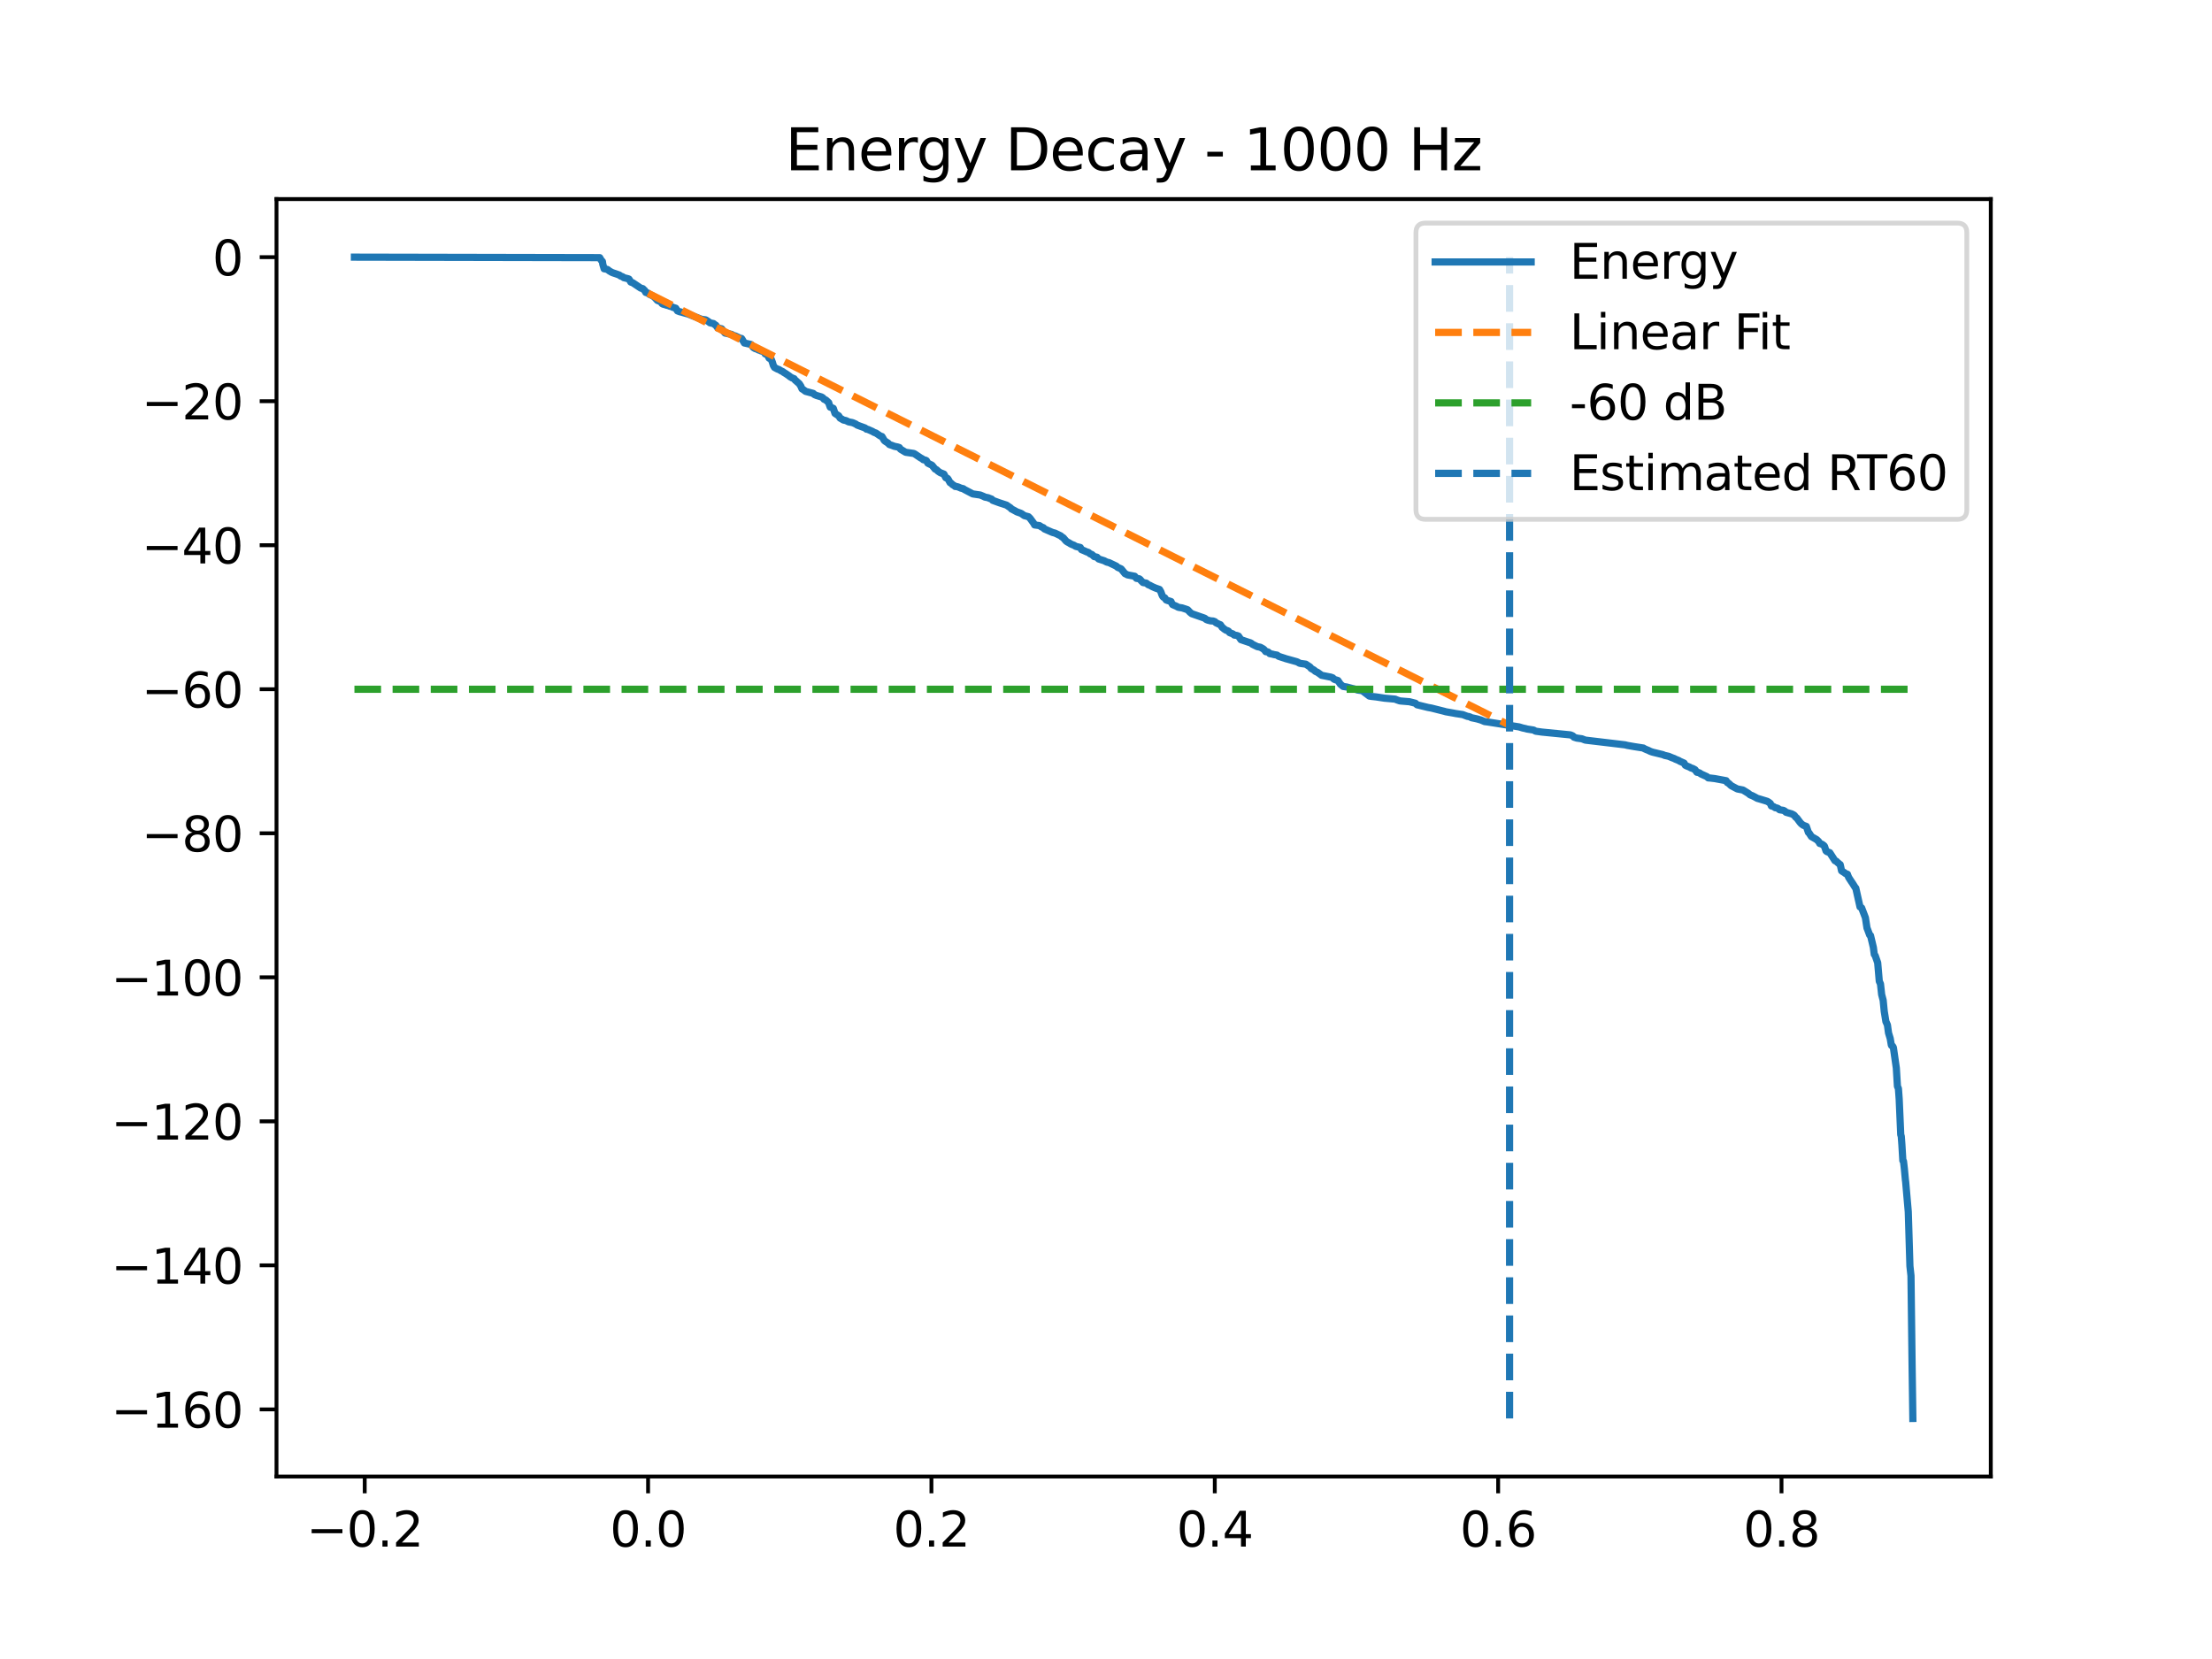 <?xml version="1.0" encoding="utf-8" standalone="no"?>
<!DOCTYPE svg PUBLIC "-//W3C//DTD SVG 1.1//EN"
  "http://www.w3.org/Graphics/SVG/1.1/DTD/svg11.dtd">
<svg xmlns:xlink="http://www.w3.org/1999/xlink" width="460.8pt" height="345.6pt" viewBox="0 0 460.8 345.6" xmlns="http://www.w3.org/2000/svg" version="1.1">
 <defs>
  <style type="text/css">*{stroke-linejoin: round; stroke-linecap: butt}</style>
 </defs>
 <g id="figure_1">
  <g id="patch_1">
   <path d="M 0 345.6 
L 460.8 345.6 
L 460.8 0 
L 0 0 
z
" style="fill: #ffffff"/>
  </g>
  <g id="axes_1">
   <g id="patch_2">
    <path d="M 57.6 307.584 
L 414.72 307.584 
L 414.72 41.472 
L 57.6 41.472 
z
" style="fill: #ffffff"/>
   </g>
   <g id="matplotlib.axis_1">
    <g id="xtick_1">
     <g id="line2d_1">
      <defs>
       <path id="m8388058965" d="M 0 0 
L 0 3.5 
" style="stroke: #000000; stroke-width: 0.8"/>
      </defs>
      <g>
       <use xlink:href="#m8388058965" x="75.979" y="307.584" style="stroke: #000000; stroke-width: 0.8"/>
      </g>
     </g>
     <g id="text_1">
      <!-- −0.2 -->
      <g transform="translate(63.837 322.182) scale(0.1 -0.1)">
       <defs>
        <path id="DejaVuSans-2212" d="M 678 2272 
L 4684 2272 
L 4684 1741 
L 678 1741 
L 678 2272 
z
" transform="scale(0.016)"/>
        <path id="DejaVuSans-30" d="M 2034 4250 
Q 1547 4250 1301 3770 
Q 1056 3291 1056 2328 
Q 1056 1369 1301 889 
Q 1547 409 2034 409 
Q 2525 409 2770 889 
Q 3016 1369 3016 2328 
Q 3016 3291 2770 3770 
Q 2525 4250 2034 4250 
z
M 2034 4750 
Q 2819 4750 3233 4129 
Q 3647 3509 3647 2328 
Q 3647 1150 3233 529 
Q 2819 -91 2034 -91 
Q 1250 -91 836 529 
Q 422 1150 422 2328 
Q 422 3509 836 4129 
Q 1250 4750 2034 4750 
z
" transform="scale(0.016)"/>
        <path id="DejaVuSans-2e" d="M 684 794 
L 1344 794 
L 1344 0 
L 684 0 
L 684 794 
z
" transform="scale(0.016)"/>
        <path id="DejaVuSans-32" d="M 1228 531 
L 3431 531 
L 3431 0 
L 469 0 
L 469 531 
Q 828 903 1448 1529 
Q 2069 2156 2228 2338 
Q 2531 2678 2651 2914 
Q 2772 3150 2772 3378 
Q 2772 3750 2511 3984 
Q 2250 4219 1831 4219 
Q 1534 4219 1204 4116 
Q 875 4013 500 3803 
L 500 4441 
Q 881 4594 1212 4672 
Q 1544 4750 1819 4750 
Q 2544 4750 2975 4387 
Q 3406 4025 3406 3419 
Q 3406 3131 3298 2873 
Q 3191 2616 2906 2266 
Q 2828 2175 2409 1742 
Q 1991 1309 1228 531 
z
" transform="scale(0.016)"/>
       </defs>
       <use xlink:href="#DejaVuSans-2212"/>
       <use xlink:href="#DejaVuSans-30" transform="translate(83.789 0)"/>
       <use xlink:href="#DejaVuSans-2e" transform="translate(147.412 0)"/>
       <use xlink:href="#DejaVuSans-32" transform="translate(179.199 0)"/>
      </g>
     </g>
    </g>
    <g id="xtick_2">
     <g id="line2d_2">
      <g>
       <use xlink:href="#m8388058965" x="135.007" y="307.584" style="stroke: #000000; stroke-width: 0.8"/>
      </g>
     </g>
     <g id="text_2">
      <!-- 0.0 -->
      <g transform="translate(127.055 322.182) scale(0.1 -0.1)">
       <use xlink:href="#DejaVuSans-30"/>
       <use xlink:href="#DejaVuSans-2e" transform="translate(63.623 0)"/>
       <use xlink:href="#DejaVuSans-30" transform="translate(95.41 0)"/>
      </g>
     </g>
    </g>
    <g id="xtick_3">
     <g id="line2d_3">
      <g>
       <use xlink:href="#m8388058965" x="194.035" y="307.584" style="stroke: #000000; stroke-width: 0.8"/>
      </g>
     </g>
     <g id="text_3">
      <!-- 0.2 -->
      <g transform="translate(186.083 322.182) scale(0.1 -0.1)">
       <use xlink:href="#DejaVuSans-30"/>
       <use xlink:href="#DejaVuSans-2e" transform="translate(63.623 0)"/>
       <use xlink:href="#DejaVuSans-32" transform="translate(95.41 0)"/>
      </g>
     </g>
    </g>
    <g id="xtick_4">
     <g id="line2d_4">
      <g>
       <use xlink:href="#m8388058965" x="253.063" y="307.584" style="stroke: #000000; stroke-width: 0.8"/>
      </g>
     </g>
     <g id="text_4">
      <!-- 0.4 -->
      <g transform="translate(245.111 322.182) scale(0.1 -0.1)">
       <defs>
        <path id="DejaVuSans-34" d="M 2419 4116 
L 825 1625 
L 2419 1625 
L 2419 4116 
z
M 2253 4666 
L 3047 4666 
L 3047 1625 
L 3713 1625 
L 3713 1100 
L 3047 1100 
L 3047 0 
L 2419 0 
L 2419 1100 
L 313 1100 
L 313 1709 
L 2253 4666 
z
" transform="scale(0.016)"/>
       </defs>
       <use xlink:href="#DejaVuSans-30"/>
       <use xlink:href="#DejaVuSans-2e" transform="translate(63.623 0)"/>
       <use xlink:href="#DejaVuSans-34" transform="translate(95.41 0)"/>
      </g>
     </g>
    </g>
    <g id="xtick_5">
     <g id="line2d_5">
      <g>
       <use xlink:href="#m8388058965" x="312.091" y="307.584" style="stroke: #000000; stroke-width: 0.8"/>
      </g>
     </g>
     <g id="text_5">
      <!-- 0.6 -->
      <g transform="translate(304.139 322.182) scale(0.1 -0.1)">
       <defs>
        <path id="DejaVuSans-36" d="M 2113 2584 
Q 1688 2584 1439 2293 
Q 1191 2003 1191 1497 
Q 1191 994 1439 701 
Q 1688 409 2113 409 
Q 2538 409 2786 701 
Q 3034 994 3034 1497 
Q 3034 2003 2786 2293 
Q 2538 2584 2113 2584 
z
M 3366 4563 
L 3366 3988 
Q 3128 4100 2886 4159 
Q 2644 4219 2406 4219 
Q 1781 4219 1451 3797 
Q 1122 3375 1075 2522 
Q 1259 2794 1537 2939 
Q 1816 3084 2150 3084 
Q 2853 3084 3261 2657 
Q 3669 2231 3669 1497 
Q 3669 778 3244 343 
Q 2819 -91 2113 -91 
Q 1303 -91 875 529 
Q 447 1150 447 2328 
Q 447 3434 972 4092 
Q 1497 4750 2381 4750 
Q 2619 4750 2861 4703 
Q 3103 4656 3366 4563 
z
" transform="scale(0.016)"/>
       </defs>
       <use xlink:href="#DejaVuSans-30"/>
       <use xlink:href="#DejaVuSans-2e" transform="translate(63.623 0)"/>
       <use xlink:href="#DejaVuSans-36" transform="translate(95.41 0)"/>
      </g>
     </g>
    </g>
    <g id="xtick_6">
     <g id="line2d_6">
      <g>
       <use xlink:href="#m8388058965" x="371.119" y="307.584" style="stroke: #000000; stroke-width: 0.8"/>
      </g>
     </g>
     <g id="text_6">
      <!-- 0.8 -->
      <g transform="translate(363.168 322.182) scale(0.1 -0.1)">
       <defs>
        <path id="DejaVuSans-38" d="M 2034 2216 
Q 1584 2216 1326 1975 
Q 1069 1734 1069 1313 
Q 1069 891 1326 650 
Q 1584 409 2034 409 
Q 2484 409 2743 651 
Q 3003 894 3003 1313 
Q 3003 1734 2745 1975 
Q 2488 2216 2034 2216 
z
M 1403 2484 
Q 997 2584 770 2862 
Q 544 3141 544 3541 
Q 544 4100 942 4425 
Q 1341 4750 2034 4750 
Q 2731 4750 3128 4425 
Q 3525 4100 3525 3541 
Q 3525 3141 3298 2862 
Q 3072 2584 2669 2484 
Q 3125 2378 3379 2068 
Q 3634 1759 3634 1313 
Q 3634 634 3220 271 
Q 2806 -91 2034 -91 
Q 1263 -91 848 271 
Q 434 634 434 1313 
Q 434 1759 690 2068 
Q 947 2378 1403 2484 
z
M 1172 3481 
Q 1172 3119 1398 2916 
Q 1625 2713 2034 2713 
Q 2441 2713 2670 2916 
Q 2900 3119 2900 3481 
Q 2900 3844 2670 4047 
Q 2441 4250 2034 4250 
Q 1625 4250 1398 4047 
Q 1172 3844 1172 3481 
z
" transform="scale(0.016)"/>
       </defs>
       <use xlink:href="#DejaVuSans-30"/>
       <use xlink:href="#DejaVuSans-2e" transform="translate(63.623 0)"/>
       <use xlink:href="#DejaVuSans-38" transform="translate(95.41 0)"/>
      </g>
     </g>
    </g>
   </g>
   <g id="matplotlib.axis_2">
    <g id="ytick_1">
     <g id="line2d_7">
      <defs>
       <path id="m8275391451" d="M 0 0 
L -3.5 0 
" style="stroke: #000000; stroke-width: 0.8"/>
      </defs>
      <g>
       <use xlink:href="#m8275391451" x="57.6" y="293.604" style="stroke: #000000; stroke-width: 0.8"/>
      </g>
     </g>
     <g id="text_7">
      <!-- −160 -->
      <g transform="translate(23.133 297.404) scale(0.1 -0.1)">
       <defs>
        <path id="DejaVuSans-31" d="M 794 531 
L 1825 531 
L 1825 4091 
L 703 3866 
L 703 4441 
L 1819 4666 
L 2450 4666 
L 2450 531 
L 3481 531 
L 3481 0 
L 794 0 
L 794 531 
z
" transform="scale(0.016)"/>
       </defs>
       <use xlink:href="#DejaVuSans-2212"/>
       <use xlink:href="#DejaVuSans-31" transform="translate(83.789 0)"/>
       <use xlink:href="#DejaVuSans-36" transform="translate(147.412 0)"/>
       <use xlink:href="#DejaVuSans-30" transform="translate(211.035 0)"/>
      </g>
     </g>
    </g>
    <g id="ytick_2">
     <g id="line2d_8">
      <g>
       <use xlink:href="#m8275391451" x="57.6" y="263.6" style="stroke: #000000; stroke-width: 0.8"/>
      </g>
     </g>
     <g id="text_8">
      <!-- −140 -->
      <g transform="translate(23.133 267.399) scale(0.1 -0.1)">
       <use xlink:href="#DejaVuSans-2212"/>
       <use xlink:href="#DejaVuSans-31" transform="translate(83.789 0)"/>
       <use xlink:href="#DejaVuSans-34" transform="translate(147.412 0)"/>
       <use xlink:href="#DejaVuSans-30" transform="translate(211.035 0)"/>
      </g>
     </g>
    </g>
    <g id="ytick_3">
     <g id="line2d_9">
      <g>
       <use xlink:href="#m8275391451" x="57.6" y="233.595" style="stroke: #000000; stroke-width: 0.8"/>
      </g>
     </g>
     <g id="text_9">
      <!-- −120 -->
      <g transform="translate(23.133 237.394) scale(0.1 -0.1)">
       <use xlink:href="#DejaVuSans-2212"/>
       <use xlink:href="#DejaVuSans-31" transform="translate(83.789 0)"/>
       <use xlink:href="#DejaVuSans-32" transform="translate(147.412 0)"/>
       <use xlink:href="#DejaVuSans-30" transform="translate(211.035 0)"/>
      </g>
     </g>
    </g>
    <g id="ytick_4">
     <g id="line2d_10">
      <g>
       <use xlink:href="#m8275391451" x="57.6" y="203.591" style="stroke: #000000; stroke-width: 0.8"/>
      </g>
     </g>
     <g id="text_10">
      <!-- −100 -->
      <g transform="translate(23.133 207.39) scale(0.1 -0.1)">
       <use xlink:href="#DejaVuSans-2212"/>
       <use xlink:href="#DejaVuSans-31" transform="translate(83.789 0)"/>
       <use xlink:href="#DejaVuSans-30" transform="translate(147.412 0)"/>
       <use xlink:href="#DejaVuSans-30" transform="translate(211.035 0)"/>
      </g>
     </g>
    </g>
    <g id="ytick_5">
     <g id="line2d_11">
      <g>
       <use xlink:href="#m8275391451" x="57.6" y="173.586" style="stroke: #000000; stroke-width: 0.8"/>
      </g>
     </g>
     <g id="text_11">
      <!-- −80 -->
      <g transform="translate(29.495 177.385) scale(0.1 -0.1)">
       <use xlink:href="#DejaVuSans-2212"/>
       <use xlink:href="#DejaVuSans-38" transform="translate(83.789 0)"/>
       <use xlink:href="#DejaVuSans-30" transform="translate(147.412 0)"/>
      </g>
     </g>
    </g>
    <g id="ytick_6">
     <g id="line2d_12">
      <g>
       <use xlink:href="#m8275391451" x="57.6" y="143.582" style="stroke: #000000; stroke-width: 0.8"/>
      </g>
     </g>
     <g id="text_12">
      <!-- −60 -->
      <g transform="translate(29.495 147.381) scale(0.1 -0.1)">
       <use xlink:href="#DejaVuSans-2212"/>
       <use xlink:href="#DejaVuSans-36" transform="translate(83.789 0)"/>
       <use xlink:href="#DejaVuSans-30" transform="translate(147.412 0)"/>
      </g>
     </g>
    </g>
    <g id="ytick_7">
     <g id="line2d_13">
      <g>
       <use xlink:href="#m8275391451" x="57.6" y="113.577" style="stroke: #000000; stroke-width: 0.8"/>
      </g>
     </g>
     <g id="text_13">
      <!-- −40 -->
      <g transform="translate(29.495 117.376) scale(0.1 -0.1)">
       <use xlink:href="#DejaVuSans-2212"/>
       <use xlink:href="#DejaVuSans-34" transform="translate(83.789 0)"/>
       <use xlink:href="#DejaVuSans-30" transform="translate(147.412 0)"/>
      </g>
     </g>
    </g>
    <g id="ytick_8">
     <g id="line2d_14">
      <g>
       <use xlink:href="#m8275391451" x="57.6" y="83.573" style="stroke: #000000; stroke-width: 0.8"/>
      </g>
     </g>
     <g id="text_14">
      <!-- −20 -->
      <g transform="translate(29.495 87.372) scale(0.1 -0.1)">
       <use xlink:href="#DejaVuSans-2212"/>
       <use xlink:href="#DejaVuSans-32" transform="translate(83.789 0)"/>
       <use xlink:href="#DejaVuSans-30" transform="translate(147.412 0)"/>
      </g>
     </g>
    </g>
    <g id="ytick_9">
     <g id="line2d_15">
      <g>
       <use xlink:href="#m8275391451" x="57.6" y="53.568" style="stroke: #000000; stroke-width: 0.8"/>
      </g>
     </g>
     <g id="text_15">
      <!-- 0 -->
      <g transform="translate(44.237 57.367) scale(0.1 -0.1)">
       <use xlink:href="#DejaVuSans-30"/>
      </g>
     </g>
    </g>
   </g>
   <g id="line2d_16">
    <path d="M 73.833 53.568 
L 124.929 53.671 
L 125.23 54.195 
L 125.495 54.48 
L 125.568 55.025 
L 125.851 55.993 
L 126.023 56.012 
L 126.558 56.14 
L 126.921 56.432 
L 127.235 56.618 
L 127.407 56.716 
L 127.659 56.826 
L 128.372 57.063 
L 129.067 57.315 
L 129.258 57.498 
L 129.725 57.662 
L 129.94 57.843 
L 130.85 58.065 
L 131.028 58.143 
L 131.213 58.427 
L 131.404 58.76 
L 131.828 58.914 
L 133.488 60.023 
L 133.906 60.126 
L 134.171 60.399 
L 134.318 60.515 
L 134.527 60.923 
L 134.994 61.058 
L 135.259 61.307 
L 135.794 61.547 
L 135.972 61.647 
L 136.175 61.765 
L 136.501 62.084 
L 136.944 62.579 
L 137.706 62.889 
L 137.903 63.23 
L 138.118 63.358 
L 138.45 63.446 
L 138.954 63.604 
L 139.231 63.653 
L 139.458 63.771 
L 139.901 63.874 
L 140.11 63.999 
L 140.455 64.105 
L 140.774 64.207 
L 141.131 64.765 
L 141.623 64.954 
L 141.863 64.999 
L 142.846 65.282 
L 143.265 65.39 
L 145.915 66.424 
L 146.099 66.508 
L 147.021 66.634 
L 147.685 67.069 
L 147.888 67.241 
L 148.116 67.297 
L 148.639 67.406 
L 148.928 67.647 
L 149.118 67.752 
L 149.518 68.317 
L 150.323 68.491 
L 151.037 69.379 
L 151.676 69.52 
L 151.897 69.552 
L 152.42 69.661 
L 152.648 69.836 
L 153.213 69.997 
L 153.963 70.362 
L 154.197 70.472 
L 154.474 70.508 
L 154.56 70.619 
L 155.064 71.45 
L 156.447 71.757 
L 156.927 72.388 
L 157.284 72.608 
L 157.726 72.741 
L 157.985 72.898 
L 158.311 72.981 
L 158.513 73.092 
L 158.704 73.147 
L 159.147 73.281 
L 159.399 73.723 
L 159.577 73.786 
L 159.872 73.94 
L 160.229 74.619 
L 160.641 74.81 
L 160.899 75.453 
L 161.102 76.134 
L 161.342 76.545 
L 161.803 76.798 
L 162.043 76.916 
L 162.258 76.971 
L 162.492 77.114 
L 162.719 77.255 
L 163.113 77.438 
L 163.236 77.561 
L 163.715 77.845 
L 164.392 78.315 
L 164.576 78.484 
L 164.797 78.598 
L 164.994 78.725 
L 165.425 78.886 
L 165.683 79.235 
L 165.874 79.37 
L 166.132 79.618 
L 166.316 79.763 
L 166.507 79.944 
L 166.82 80.43 
L 167.073 81.013 
L 167.257 81.114 
L 167.601 81.36 
L 167.798 81.523 
L 169.415 81.953 
L 169.649 82.195 
L 170.092 82.385 
L 171.125 82.691 
L 171.426 82.878 
L 171.653 83.167 
L 172.041 83.332 
L 172.447 83.711 
L 172.625 83.861 
L 172.748 84.255 
L 172.951 84.82 
L 173.209 84.9 
L 173.596 85.07 
L 173.947 86.122 
L 174.291 86.344 
L 174.482 86.475 
L 174.709 86.615 
L 175.011 87.098 
L 175.349 87.288 
L 175.693 87.498 
L 176.216 87.612 
L 176.406 87.696 
L 176.751 87.872 
L 176.923 87.912 
L 177.507 88.021 
L 177.765 88.108 
L 178.048 88.24 
L 178.269 88.329 
L 178.546 88.538 
L 178.761 88.625 
L 180.225 89.16 
L 180.495 89.403 
L 180.754 89.434 
L 181.713 89.853 
L 182.112 90.085 
L 182.463 90.201 
L 183.385 90.825 
L 183.73 90.936 
L 184.215 91.757 
L 184.387 91.905 
L 184.793 92.173 
L 184.972 92.279 
L 185.279 92.607 
L 185.777 92.772 
L 186.294 92.969 
L 186.995 93.116 
L 187.345 93.229 
L 187.597 93.58 
L 188.661 94.214 
L 190.339 94.46 
L 190.561 94.567 
L 191.766 95.38 
L 192.166 95.597 
L 192.332 95.764 
L 192.768 95.849 
L 192.983 95.96 
L 193.076 96.122 
L 193.272 96.471 
L 193.469 96.587 
L 194.139 96.906 
L 194.803 97.721 
L 195.074 97.828 
L 195.418 98.162 
L 195.658 98.32 
L 195.892 98.476 
L 196.636 98.767 
L 197.035 99.531 
L 197.398 99.671 
L 197.54 99.866 
L 197.921 100.548 
L 198.136 100.661 
L 198.444 100.973 
L 198.8 101.164 
L 198.978 101.338 
L 199.347 101.369 
L 199.698 101.48 
L 200.153 101.681 
L 200.682 101.807 
L 200.866 101.957 
L 202.649 102.892 
L 204.199 103.119 
L 204.943 103.427 
L 205.127 103.541 
L 205.927 103.706 
L 206.105 103.814 
L 206.314 103.87 
L 206.584 103.979 
L 206.8 104.234 
L 208.22 104.751 
L 209.708 105.235 
L 209.917 105.395 
L 210.526 105.805 
L 210.704 106.028 
L 210.95 106.145 
L 211.842 106.634 
L 212.032 106.702 
L 212.512 106.869 
L 212.764 106.98 
L 213.194 107.274 
L 213.367 107.409 
L 214.246 107.638 
L 214.59 107.982 
L 215.359 109.031 
L 215.525 109.35 
L 216.533 109.487 
L 216.982 109.784 
L 217.351 109.925 
L 217.572 110.185 
L 219.103 110.854 
L 219.331 110.942 
L 219.774 111.054 
L 220.081 111.201 
L 220.96 111.623 
L 221.175 111.828 
L 221.495 112.022 
L 222.012 112.629 
L 222.129 112.745 
L 222.381 112.922 
L 222.651 113.054 
L 222.836 113.167 
L 223.014 113.29 
L 223.389 113.46 
L 223.69 113.568 
L 224.121 113.828 
L 225.043 114.046 
L 225.295 114.498 
L 225.744 114.681 
L 226.371 114.964 
L 226.728 115.069 
L 227.109 115.387 
L 227.453 115.501 
L 227.945 115.95 
L 228.529 116.078 
L 228.868 116.444 
L 230.03 116.816 
L 230.276 116.949 
L 230.565 117.094 
L 231.032 117.205 
L 231.296 117.331 
L 232.581 117.947 
L 232.784 118.169 
L 233.067 118.295 
L 233.325 118.404 
L 233.559 118.515 
L 234.174 119.27 
L 234.352 119.494 
L 234.672 119.643 
L 234.856 119.754 
L 236.381 120.043 
L 236.738 120.479 
L 237.304 120.567 
L 237.494 120.698 
L 237.734 120.982 
L 238.115 121.357 
L 238.773 121.468 
L 238.995 121.626 
L 239.204 121.817 
L 239.536 121.928 
L 239.825 122.094 
L 240.138 122.251 
L 240.501 122.409 
L 240.729 122.507 
L 241.546 122.793 
L 241.835 123.296 
L 242.032 123.862 
L 242.186 124.194 
L 242.364 124.409 
L 242.641 124.531 
L 242.776 124.747 
L 242.942 124.984 
L 243.231 125.095 
L 243.459 125.16 
L 243.944 125.31 
L 244.104 125.671 
L 244.276 125.949 
L 245.156 126.335 
L 245.322 126.444 
L 245.531 126.527 
L 246.269 126.641 
L 247.4 127.021 
L 247.886 127.534 
L 248.027 127.651 
L 248.255 127.839 
L 250.708 128.695 
L 250.997 128.802 
L 251.28 129.057 
L 251.643 129.197 
L 252.171 129.33 
L 252.731 129.372 
L 253.094 129.507 
L 253.303 129.73 
L 253.739 129.933 
L 253.918 130.026 
L 254.237 130.147 
L 254.606 130.713 
L 254.797 130.815 
L 254.975 131.005 
L 255.283 131.208 
L 255.473 131.316 
L 255.676 131.368 
L 255.904 131.474 
L 256.143 131.783 
L 256.328 131.866 
L 256.838 132.054 
L 257.109 132.293 
L 257.675 132.383 
L 258 132.507 
L 258.505 133.252 
L 260.226 133.836 
L 260.392 133.874 
L 260.657 134.004 
L 260.89 134.206 
L 261.899 134.701 
L 262.55 134.832 
L 263.159 135.174 
L 263.417 135.404 
L 263.676 135.751 
L 264.118 135.806 
L 264.303 135.93 
L 264.506 136.161 
L 265.182 136.299 
L 265.36 136.356 
L 266.025 136.469 
L 266.381 136.728 
L 267.365 137.049 
L 267.574 137.112 
L 267.875 137.223 
L 268.158 137.296 
L 270.132 137.848 
L 270.329 137.932 
L 270.513 138.037 
L 270.728 138.165 
L 271.153 138.239 
L 272.02 138.358 
L 272.923 138.959 
L 273.126 139.248 
L 273.747 139.597 
L 273.987 139.833 
L 274.147 139.917 
L 274.43 140.041 
L 274.627 140.179 
L 275.125 140.531 
L 275.297 140.674 
L 276.816 140.977 
L 277.228 141.057 
L 277.633 141.204 
L 277.855 141.457 
L 278.131 141.587 
L 278.709 141.761 
L 279.22 142.52 
L 279.798 142.999 
L 280.536 143.11 
L 282.565 143.649 
L 282.817 143.743 
L 283.794 143.889 
L 285.252 144.998 
L 285.658 145.07 
L 286.672 145.181 
L 288.406 145.443 
L 290.638 145.644 
L 290.939 145.778 
L 291.566 145.994 
L 291.812 146.032 
L 293.614 146.182 
L 294.868 146.501 
L 295.2 146.821 
L 297.488 147.379 
L 298.17 147.499 
L 300.931 148.193 
L 301.159 148.266 
L 302.757 148.547 
L 303.218 148.637 
L 304.368 148.811 
L 304.7 148.858 
L 305.69 149.233 
L 305.985 149.269 
L 306.28 149.375 
L 306.526 149.514 
L 307.393 149.693 
L 307.756 149.777 
L 308.512 149.998 
L 309.275 150.319 
L 309.847 150.39 
L 316.438 151.423 
L 317.207 151.654 
L 317.803 151.78 
L 318.123 151.873 
L 319.476 152.083 
L 319.894 152.321 
L 320.699 152.43 
L 321.185 152.5 
L 327.119 153.086 
L 327.365 153.176 
L 327.66 153.311 
L 327.881 153.568 
L 328.268 153.692 
L 328.477 153.759 
L 329.523 153.899 
L 330.181 154.154 
L 330.371 154.194 
L 338.525 155.162 
L 339.004 155.283 
L 340.418 155.528 
L 342.355 155.83 
L 342.583 155.989 
L 342.773 156.064 
L 343.007 156.172 
L 343.204 156.243 
L 343.462 156.356 
L 343.726 156.492 
L 344.009 156.601 
L 344.323 156.701 
L 345.669 157.028 
L 346.383 157.199 
L 346.782 157.366 
L 347.114 157.439 
L 347.6 157.548 
L 348.338 157.858 
L 348.805 158.027 
L 348.99 158.141 
L 349.383 158.296 
L 349.764 158.455 
L 349.931 158.58 
L 350.133 158.659 
L 350.828 158.969 
L 351.08 159.413 
L 351.332 159.547 
L 351.972 159.805 
L 352.267 159.979 
L 352.624 160.086 
L 352.913 160.239 
L 353.103 160.342 
L 353.484 160.87 
L 353.86 160.943 
L 354.106 161.054 
L 354.339 161.228 
L 355.575 161.787 
L 355.858 162.051 
L 356.282 162.08 
L 357.235 162.195 
L 359.59 162.632 
L 359.812 163.01 
L 360.039 163.115 
L 360.513 163.548 
L 360.629 163.666 
L 361.712 164.244 
L 361.933 164.354 
L 363.089 164.576 
L 364.116 165.211 
L 364.276 165.323 
L 364.429 165.454 
L 364.614 165.601 
L 365.026 165.75 
L 365.573 166.032 
L 365.868 166.195 
L 366.071 166.309 
L 366.631 166.467 
L 367.799 166.823 
L 368.155 166.935 
L 368.438 167.1 
L 368.795 167.379 
L 369.004 167.892 
L 369.428 168.003 
L 369.816 168.265 
L 370.025 168.287 
L 370.357 168.393 
L 370.726 168.69 
L 371.537 168.817 
L 371.851 169.003 
L 372.066 169.214 
L 373.24 169.547 
L 373.597 169.732 
L 373.769 169.831 
L 374.101 170.276 
L 374.292 170.383 
L 374.981 171.311 
L 375.239 171.596 
L 375.497 171.798 
L 375.675 171.918 
L 376.296 172.155 
L 376.721 173.407 
L 376.856 173.517 
L 377.354 174.278 
L 378.418 174.884 
L 378.639 175.091 
L 378.879 175.326 
L 379.082 175.709 
L 379.352 175.782 
L 379.617 175.901 
L 379.986 176.18 
L 380.078 176.313 
L 380.391 177.246 
L 380.551 177.396 
L 381.172 177.622 
L 382.261 179.307 
L 382.55 179.414 
L 382.814 179.691 
L 382.968 179.801 
L 383.152 179.983 
L 383.343 180.104 
L 383.392 180.304 
L 383.632 181.403 
L 383.779 181.513 
L 384.001 181.654 
L 384.247 181.802 
L 384.444 181.978 
L 384.855 182.117 
L 384.917 182.319 
L 385.126 182.806 
L 385.636 183.597 
L 385.704 183.693 
L 385.907 183.989 
L 386.479 184.901 
L 386.596 185.009 
L 387.475 188.931 
L 387.813 189.127 
L 388.6 191.18 
L 388.932 193.356 
L 389 193.487 
L 389.485 194.782 
L 389.664 194.887 
L 390.254 197.363 
L 390.445 198.818 
L 390.635 199.066 
L 391.158 200.559 
L 391.49 204.418 
L 391.736 204.956 
L 391.982 207.178 
L 392.295 208.362 
L 392.523 210.7 
L 392.873 212.845 
L 392.947 212.974 
L 393.187 213.527 
L 393.415 215.189 
L 393.765 216.334 
L 393.999 217.712 
L 394.066 217.824 
L 394.238 217.904 
L 394.423 218.203 
L 395.038 222.484 
L 395.271 226.306 
L 395.474 226.752 
L 395.634 228.951 
L 395.96 236.38 
L 396.071 236.724 
L 396.2 238.489 
L 396.397 241.785 
L 396.532 241.907 
L 396.71 243.439 
L 396.938 245.884 
L 396.981 246.163 
L 397.528 252.432 
L 397.872 263.741 
L 398.094 265.762 
L 398.327 284.512 
L 398.481 295.488 
L 398.481 295.488 
" clip-path="url(#p221e1432a5)" style="fill: none; stroke: #1f77b4; stroke-width: 1.5; stroke-linecap: square"/>
   </g>
   <g id="line2d_17">
    <path d="M 135.007 61.082 
L 314.471 151.083 
" clip-path="url(#p221e1432a5)" style="fill: none; stroke-dasharray: 5.55,2.4; stroke-dashoffset: 0; stroke: #ff7f0e; stroke-width: 1.5"/>
   </g>
   <g id="line2d_18">
    <path d="M 73.833 143.582 
L 398.487 143.582 
L 398.487 143.582 
" clip-path="url(#p221e1432a5)" style="fill: none; stroke-dasharray: 5.55,2.4; stroke-dashoffset: 0; stroke: #2ca02c; stroke-width: 1.5"/>
   </g>
   <g id="LineCollection_1">
    <path d="M 314.471 295.488 
L 314.471 53.568 
" clip-path="url(#p221e1432a5)" style="fill: none; stroke-dasharray: 5.55,2.4; stroke-dashoffset: 0; stroke: #1f77b4; stroke-width: 1.5"/>
   </g>
   <g id="patch_3">
    <path d="M 57.6 307.584 
L 57.6 41.472 
" style="fill: none; stroke: #000000; stroke-width: 0.8; stroke-linejoin: miter; stroke-linecap: square"/>
   </g>
   <g id="patch_4">
    <path d="M 414.72 307.584 
L 414.72 41.472 
" style="fill: none; stroke: #000000; stroke-width: 0.8; stroke-linejoin: miter; stroke-linecap: square"/>
   </g>
   <g id="patch_5">
    <path d="M 57.6 307.584 
L 414.72 307.584 
" style="fill: none; stroke: #000000; stroke-width: 0.8; stroke-linejoin: miter; stroke-linecap: square"/>
   </g>
   <g id="patch_6">
    <path d="M 57.6 41.472 
L 414.72 41.472 
" style="fill: none; stroke: #000000; stroke-width: 0.8; stroke-linejoin: miter; stroke-linecap: square"/>
   </g>
   <g id="text_16">
    <!-- Energy Decay - 1000 Hz -->
    <g transform="translate(163.59 35.472) scale(0.12 -0.12)">
     <defs>
      <path id="DejaVuSans-45" d="M 628 4666 
L 3578 4666 
L 3578 4134 
L 1259 4134 
L 1259 2753 
L 3481 2753 
L 3481 2222 
L 1259 2222 
L 1259 531 
L 3634 531 
L 3634 0 
L 628 0 
L 628 4666 
z
" transform="scale(0.016)"/>
      <path id="DejaVuSans-6e" d="M 3513 2113 
L 3513 0 
L 2938 0 
L 2938 2094 
Q 2938 2591 2744 2837 
Q 2550 3084 2163 3084 
Q 1697 3084 1428 2787 
Q 1159 2491 1159 1978 
L 1159 0 
L 581 0 
L 581 3500 
L 1159 3500 
L 1159 2956 
Q 1366 3272 1645 3428 
Q 1925 3584 2291 3584 
Q 2894 3584 3203 3211 
Q 3513 2838 3513 2113 
z
" transform="scale(0.016)"/>
      <path id="DejaVuSans-65" d="M 3597 1894 
L 3597 1613 
L 953 1613 
Q 991 1019 1311 708 
Q 1631 397 2203 397 
Q 2534 397 2845 478 
Q 3156 559 3463 722 
L 3463 178 
Q 3153 47 2828 -22 
Q 2503 -91 2169 -91 
Q 1331 -91 842 396 
Q 353 884 353 1716 
Q 353 2575 817 3079 
Q 1281 3584 2069 3584 
Q 2775 3584 3186 3129 
Q 3597 2675 3597 1894 
z
M 3022 2063 
Q 3016 2534 2758 2815 
Q 2500 3097 2075 3097 
Q 1594 3097 1305 2825 
Q 1016 2553 972 2059 
L 3022 2063 
z
" transform="scale(0.016)"/>
      <path id="DejaVuSans-72" d="M 2631 2963 
Q 2534 3019 2420 3045 
Q 2306 3072 2169 3072 
Q 1681 3072 1420 2755 
Q 1159 2438 1159 1844 
L 1159 0 
L 581 0 
L 581 3500 
L 1159 3500 
L 1159 2956 
Q 1341 3275 1631 3429 
Q 1922 3584 2338 3584 
Q 2397 3584 2469 3576 
Q 2541 3569 2628 3553 
L 2631 2963 
z
" transform="scale(0.016)"/>
      <path id="DejaVuSans-67" d="M 2906 1791 
Q 2906 2416 2648 2759 
Q 2391 3103 1925 3103 
Q 1463 3103 1205 2759 
Q 947 2416 947 1791 
Q 947 1169 1205 825 
Q 1463 481 1925 481 
Q 2391 481 2648 825 
Q 2906 1169 2906 1791 
z
M 3481 434 
Q 3481 -459 3084 -895 
Q 2688 -1331 1869 -1331 
Q 1566 -1331 1297 -1286 
Q 1028 -1241 775 -1147 
L 775 -588 
Q 1028 -725 1275 -790 
Q 1522 -856 1778 -856 
Q 2344 -856 2625 -561 
Q 2906 -266 2906 331 
L 2906 616 
Q 2728 306 2450 153 
Q 2172 0 1784 0 
Q 1141 0 747 490 
Q 353 981 353 1791 
Q 353 2603 747 3093 
Q 1141 3584 1784 3584 
Q 2172 3584 2450 3431 
Q 2728 3278 2906 2969 
L 2906 3500 
L 3481 3500 
L 3481 434 
z
" transform="scale(0.016)"/>
      <path id="DejaVuSans-79" d="M 2059 -325 
Q 1816 -950 1584 -1140 
Q 1353 -1331 966 -1331 
L 506 -1331 
L 506 -850 
L 844 -850 
Q 1081 -850 1212 -737 
Q 1344 -625 1503 -206 
L 1606 56 
L 191 3500 
L 800 3500 
L 1894 763 
L 2988 3500 
L 3597 3500 
L 2059 -325 
z
" transform="scale(0.016)"/>
      <path id="DejaVuSans-20" transform="scale(0.016)"/>
      <path id="DejaVuSans-44" d="M 1259 4147 
L 1259 519 
L 2022 519 
Q 2988 519 3436 956 
Q 3884 1394 3884 2338 
Q 3884 3275 3436 3711 
Q 2988 4147 2022 4147 
L 1259 4147 
z
M 628 4666 
L 1925 4666 
Q 3281 4666 3915 4102 
Q 4550 3538 4550 2338 
Q 4550 1131 3912 565 
Q 3275 0 1925 0 
L 628 0 
L 628 4666 
z
" transform="scale(0.016)"/>
      <path id="DejaVuSans-63" d="M 3122 3366 
L 3122 2828 
Q 2878 2963 2633 3030 
Q 2388 3097 2138 3097 
Q 1578 3097 1268 2742 
Q 959 2388 959 1747 
Q 959 1106 1268 751 
Q 1578 397 2138 397 
Q 2388 397 2633 464 
Q 2878 531 3122 666 
L 3122 134 
Q 2881 22 2623 -34 
Q 2366 -91 2075 -91 
Q 1284 -91 818 406 
Q 353 903 353 1747 
Q 353 2603 823 3093 
Q 1294 3584 2113 3584 
Q 2378 3584 2631 3529 
Q 2884 3475 3122 3366 
z
" transform="scale(0.016)"/>
      <path id="DejaVuSans-61" d="M 2194 1759 
Q 1497 1759 1228 1600 
Q 959 1441 959 1056 
Q 959 750 1161 570 
Q 1363 391 1709 391 
Q 2188 391 2477 730 
Q 2766 1069 2766 1631 
L 2766 1759 
L 2194 1759 
z
M 3341 1997 
L 3341 0 
L 2766 0 
L 2766 531 
Q 2569 213 2275 61 
Q 1981 -91 1556 -91 
Q 1019 -91 701 211 
Q 384 513 384 1019 
Q 384 1609 779 1909 
Q 1175 2209 1959 2209 
L 2766 2209 
L 2766 2266 
Q 2766 2663 2505 2880 
Q 2244 3097 1772 3097 
Q 1472 3097 1187 3025 
Q 903 2953 641 2809 
L 641 3341 
Q 956 3463 1253 3523 
Q 1550 3584 1831 3584 
Q 2591 3584 2966 3190 
Q 3341 2797 3341 1997 
z
" transform="scale(0.016)"/>
      <path id="DejaVuSans-2d" d="M 313 2009 
L 1997 2009 
L 1997 1497 
L 313 1497 
L 313 2009 
z
" transform="scale(0.016)"/>
      <path id="DejaVuSans-48" d="M 628 4666 
L 1259 4666 
L 1259 2753 
L 3553 2753 
L 3553 4666 
L 4184 4666 
L 4184 0 
L 3553 0 
L 3553 2222 
L 1259 2222 
L 1259 0 
L 628 0 
L 628 4666 
z
" transform="scale(0.016)"/>
      <path id="DejaVuSans-7a" d="M 353 3500 
L 3084 3500 
L 3084 2975 
L 922 459 
L 3084 459 
L 3084 0 
L 275 0 
L 275 525 
L 2438 3041 
L 353 3041 
L 353 3500 
z
" transform="scale(0.016)"/>
     </defs>
     <use xlink:href="#DejaVuSans-45"/>
     <use xlink:href="#DejaVuSans-6e" transform="translate(63.184 0)"/>
     <use xlink:href="#DejaVuSans-65" transform="translate(126.562 0)"/>
     <use xlink:href="#DejaVuSans-72" transform="translate(188.086 0)"/>
     <use xlink:href="#DejaVuSans-67" transform="translate(227.449 0)"/>
     <use xlink:href="#DejaVuSans-79" transform="translate(290.926 0)"/>
     <use xlink:href="#DejaVuSans-20" transform="translate(350.105 0)"/>
     <use xlink:href="#DejaVuSans-44" transform="translate(381.893 0)"/>
     <use xlink:href="#DejaVuSans-65" transform="translate(458.895 0)"/>
     <use xlink:href="#DejaVuSans-63" transform="translate(520.418 0)"/>
     <use xlink:href="#DejaVuSans-61" transform="translate(575.398 0)"/>
     <use xlink:href="#DejaVuSans-79" transform="translate(636.678 0)"/>
     <use xlink:href="#DejaVuSans-20" transform="translate(695.857 0)"/>
     <use xlink:href="#DejaVuSans-2d" transform="translate(727.645 0)"/>
     <use xlink:href="#DejaVuSans-20" transform="translate(763.729 0)"/>
     <use xlink:href="#DejaVuSans-31" transform="translate(795.516 0)"/>
     <use xlink:href="#DejaVuSans-30" transform="translate(859.139 0)"/>
     <use xlink:href="#DejaVuSans-30" transform="translate(922.762 0)"/>
     <use xlink:href="#DejaVuSans-30" transform="translate(986.385 0)"/>
     <use xlink:href="#DejaVuSans-20" transform="translate(1050.008 0)"/>
     <use xlink:href="#DejaVuSans-48" transform="translate(1081.795 0)"/>
     <use xlink:href="#DejaVuSans-7a" transform="translate(1156.99 0)"/>
    </g>
   </g>
   <g id="legend_1">
    <g id="patch_7">
     <path d="M 296.968 108.184 
L 407.72 108.184 
Q 409.72 108.184 409.72 106.184 
L 409.72 48.472 
Q 409.72 46.472 407.72 46.472 
L 296.968 46.472 
Q 294.968 46.472 294.968 48.472 
L 294.968 106.184 
Q 294.968 108.184 296.968 108.184 
z
" style="fill: #ffffff; opacity: 0.8; stroke: #cccccc; stroke-linejoin: miter"/>
    </g>
    <g id="line2d_19">
     <path d="M 298.968 54.57 
L 308.968 54.57 
L 318.968 54.57 
" style="fill: none; stroke: #1f77b4; stroke-width: 1.5; stroke-linecap: square"/>
    </g>
    <g id="text_17">
     <!-- Energy -->
     <g transform="translate(326.968 58.07) scale(0.1 -0.1)">
      <use xlink:href="#DejaVuSans-45"/>
      <use xlink:href="#DejaVuSans-6e" transform="translate(63.184 0)"/>
      <use xlink:href="#DejaVuSans-65" transform="translate(126.562 0)"/>
      <use xlink:href="#DejaVuSans-72" transform="translate(188.086 0)"/>
      <use xlink:href="#DejaVuSans-67" transform="translate(227.449 0)"/>
      <use xlink:href="#DejaVuSans-79" transform="translate(290.926 0)"/>
     </g>
    </g>
    <g id="line2d_20">
     <path d="M 298.968 69.249 
L 308.968 69.249 
L 318.968 69.249 
" style="fill: none; stroke-dasharray: 5.55,2.4; stroke-dashoffset: 0; stroke: #ff7f0e; stroke-width: 1.5"/>
    </g>
    <g id="text_18">
     <!-- Linear Fit -->
     <g transform="translate(326.968 72.749) scale(0.1 -0.1)">
      <defs>
       <path id="DejaVuSans-4c" d="M 628 4666 
L 1259 4666 
L 1259 531 
L 3531 531 
L 3531 0 
L 628 0 
L 628 4666 
z
" transform="scale(0.016)"/>
       <path id="DejaVuSans-69" d="M 603 3500 
L 1178 3500 
L 1178 0 
L 603 0 
L 603 3500 
z
M 603 4863 
L 1178 4863 
L 1178 4134 
L 603 4134 
L 603 4863 
z
" transform="scale(0.016)"/>
       <path id="DejaVuSans-46" d="M 628 4666 
L 3309 4666 
L 3309 4134 
L 1259 4134 
L 1259 2759 
L 3109 2759 
L 3109 2228 
L 1259 2228 
L 1259 0 
L 628 0 
L 628 4666 
z
" transform="scale(0.016)"/>
       <path id="DejaVuSans-74" d="M 1172 4494 
L 1172 3500 
L 2356 3500 
L 2356 3053 
L 1172 3053 
L 1172 1153 
Q 1172 725 1289 603 
Q 1406 481 1766 481 
L 2356 481 
L 2356 0 
L 1766 0 
Q 1100 0 847 248 
Q 594 497 594 1153 
L 594 3053 
L 172 3053 
L 172 3500 
L 594 3500 
L 594 4494 
L 1172 4494 
z
" transform="scale(0.016)"/>
      </defs>
      <use xlink:href="#DejaVuSans-4c"/>
      <use xlink:href="#DejaVuSans-69" transform="translate(55.713 0)"/>
      <use xlink:href="#DejaVuSans-6e" transform="translate(83.496 0)"/>
      <use xlink:href="#DejaVuSans-65" transform="translate(146.875 0)"/>
      <use xlink:href="#DejaVuSans-61" transform="translate(208.398 0)"/>
      <use xlink:href="#DejaVuSans-72" transform="translate(269.678 0)"/>
      <use xlink:href="#DejaVuSans-20" transform="translate(310.791 0)"/>
      <use xlink:href="#DejaVuSans-46" transform="translate(342.578 0)"/>
      <use xlink:href="#DejaVuSans-69" transform="translate(392.848 0)"/>
      <use xlink:href="#DejaVuSans-74" transform="translate(420.631 0)"/>
     </g>
    </g>
    <g id="line2d_21">
     <path d="M 298.968 83.927 
L 308.968 83.927 
L 318.968 83.927 
" style="fill: none; stroke-dasharray: 5.55,2.4; stroke-dashoffset: 0; stroke: #2ca02c; stroke-width: 1.5"/>
    </g>
    <g id="text_19">
     <!-- -60 dB -->
     <g transform="translate(326.968 87.427) scale(0.1 -0.1)">
      <defs>
       <path id="DejaVuSans-64" d="M 2906 2969 
L 2906 4863 
L 3481 4863 
L 3481 0 
L 2906 0 
L 2906 525 
Q 2725 213 2448 61 
Q 2172 -91 1784 -91 
Q 1150 -91 751 415 
Q 353 922 353 1747 
Q 353 2572 751 3078 
Q 1150 3584 1784 3584 
Q 2172 3584 2448 3432 
Q 2725 3281 2906 2969 
z
M 947 1747 
Q 947 1113 1208 752 
Q 1469 391 1925 391 
Q 2381 391 2643 752 
Q 2906 1113 2906 1747 
Q 2906 2381 2643 2742 
Q 2381 3103 1925 3103 
Q 1469 3103 1208 2742 
Q 947 2381 947 1747 
z
" transform="scale(0.016)"/>
       <path id="DejaVuSans-42" d="M 1259 2228 
L 1259 519 
L 2272 519 
Q 2781 519 3026 730 
Q 3272 941 3272 1375 
Q 3272 1813 3026 2020 
Q 2781 2228 2272 2228 
L 1259 2228 
z
M 1259 4147 
L 1259 2741 
L 2194 2741 
Q 2656 2741 2882 2914 
Q 3109 3088 3109 3444 
Q 3109 3797 2882 3972 
Q 2656 4147 2194 4147 
L 1259 4147 
z
M 628 4666 
L 2241 4666 
Q 2963 4666 3353 4366 
Q 3744 4066 3744 3513 
Q 3744 3084 3544 2831 
Q 3344 2578 2956 2516 
Q 3422 2416 3680 2098 
Q 3938 1781 3938 1306 
Q 3938 681 3513 340 
Q 3088 0 2303 0 
L 628 0 
L 628 4666 
z
" transform="scale(0.016)"/>
      </defs>
      <use xlink:href="#DejaVuSans-2d"/>
      <use xlink:href="#DejaVuSans-36" transform="translate(36.084 0)"/>
      <use xlink:href="#DejaVuSans-30" transform="translate(99.707 0)"/>
      <use xlink:href="#DejaVuSans-20" transform="translate(163.33 0)"/>
      <use xlink:href="#DejaVuSans-64" transform="translate(195.117 0)"/>
      <use xlink:href="#DejaVuSans-42" transform="translate(258.594 0)"/>
     </g>
    </g>
    <g id="line2d_22">
     <path d="M 298.968 98.605 
L 318.968 98.605 
" style="fill: none; stroke-dasharray: 5.55,2.4; stroke-dashoffset: 0; stroke: #1f77b4; stroke-width: 1.5"/>
    </g>
    <g id="text_20">
     <!-- Estimated RT60 -->
     <g transform="translate(326.968 102.105) scale(0.1 -0.1)">
      <defs>
       <path id="DejaVuSans-73" d="M 2834 3397 
L 2834 2853 
Q 2591 2978 2328 3040 
Q 2066 3103 1784 3103 
Q 1356 3103 1142 2972 
Q 928 2841 928 2578 
Q 928 2378 1081 2264 
Q 1234 2150 1697 2047 
L 1894 2003 
Q 2506 1872 2764 1633 
Q 3022 1394 3022 966 
Q 3022 478 2636 193 
Q 2250 -91 1575 -91 
Q 1294 -91 989 -36 
Q 684 19 347 128 
L 347 722 
Q 666 556 975 473 
Q 1284 391 1588 391 
Q 1994 391 2212 530 
Q 2431 669 2431 922 
Q 2431 1156 2273 1281 
Q 2116 1406 1581 1522 
L 1381 1569 
Q 847 1681 609 1914 
Q 372 2147 372 2553 
Q 372 3047 722 3315 
Q 1072 3584 1716 3584 
Q 2034 3584 2315 3537 
Q 2597 3491 2834 3397 
z
" transform="scale(0.016)"/>
       <path id="DejaVuSans-6d" d="M 3328 2828 
Q 3544 3216 3844 3400 
Q 4144 3584 4550 3584 
Q 5097 3584 5394 3201 
Q 5691 2819 5691 2113 
L 5691 0 
L 5113 0 
L 5113 2094 
Q 5113 2597 4934 2840 
Q 4756 3084 4391 3084 
Q 3944 3084 3684 2787 
Q 3425 2491 3425 1978 
L 3425 0 
L 2847 0 
L 2847 2094 
Q 2847 2600 2669 2842 
Q 2491 3084 2119 3084 
Q 1678 3084 1418 2786 
Q 1159 2488 1159 1978 
L 1159 0 
L 581 0 
L 581 3500 
L 1159 3500 
L 1159 2956 
Q 1356 3278 1631 3431 
Q 1906 3584 2284 3584 
Q 2666 3584 2933 3390 
Q 3200 3197 3328 2828 
z
" transform="scale(0.016)"/>
       <path id="DejaVuSans-52" d="M 2841 2188 
Q 3044 2119 3236 1894 
Q 3428 1669 3622 1275 
L 4263 0 
L 3584 0 
L 2988 1197 
Q 2756 1666 2539 1819 
Q 2322 1972 1947 1972 
L 1259 1972 
L 1259 0 
L 628 0 
L 628 4666 
L 2053 4666 
Q 2853 4666 3247 4331 
Q 3641 3997 3641 3322 
Q 3641 2881 3436 2590 
Q 3231 2300 2841 2188 
z
M 1259 4147 
L 1259 2491 
L 2053 2491 
Q 2509 2491 2742 2702 
Q 2975 2913 2975 3322 
Q 2975 3731 2742 3939 
Q 2509 4147 2053 4147 
L 1259 4147 
z
" transform="scale(0.016)"/>
       <path id="DejaVuSans-54" d="M -19 4666 
L 3928 4666 
L 3928 4134 
L 2272 4134 
L 2272 0 
L 1638 0 
L 1638 4134 
L -19 4134 
L -19 4666 
z
" transform="scale(0.016)"/>
      </defs>
      <use xlink:href="#DejaVuSans-45"/>
      <use xlink:href="#DejaVuSans-73" transform="translate(63.184 0)"/>
      <use xlink:href="#DejaVuSans-74" transform="translate(115.283 0)"/>
      <use xlink:href="#DejaVuSans-69" transform="translate(154.492 0)"/>
      <use xlink:href="#DejaVuSans-6d" transform="translate(182.275 0)"/>
      <use xlink:href="#DejaVuSans-61" transform="translate(279.688 0)"/>
      <use xlink:href="#DejaVuSans-74" transform="translate(340.967 0)"/>
      <use xlink:href="#DejaVuSans-65" transform="translate(380.176 0)"/>
      <use xlink:href="#DejaVuSans-64" transform="translate(441.699 0)"/>
      <use xlink:href="#DejaVuSans-20" transform="translate(505.176 0)"/>
      <use xlink:href="#DejaVuSans-52" transform="translate(536.963 0)"/>
      <use xlink:href="#DejaVuSans-54" transform="translate(599.195 0)"/>
      <use xlink:href="#DejaVuSans-36" transform="translate(660.279 0)"/>
      <use xlink:href="#DejaVuSans-30" transform="translate(723.902 0)"/>
     </g>
    </g>
   </g>
  </g>
 </g>
 <defs>
  <clipPath id="p221e1432a5">
   <rect x="57.6" y="41.472" width="357.12" height="266.112"/>
  </clipPath>
 </defs>
</svg>

